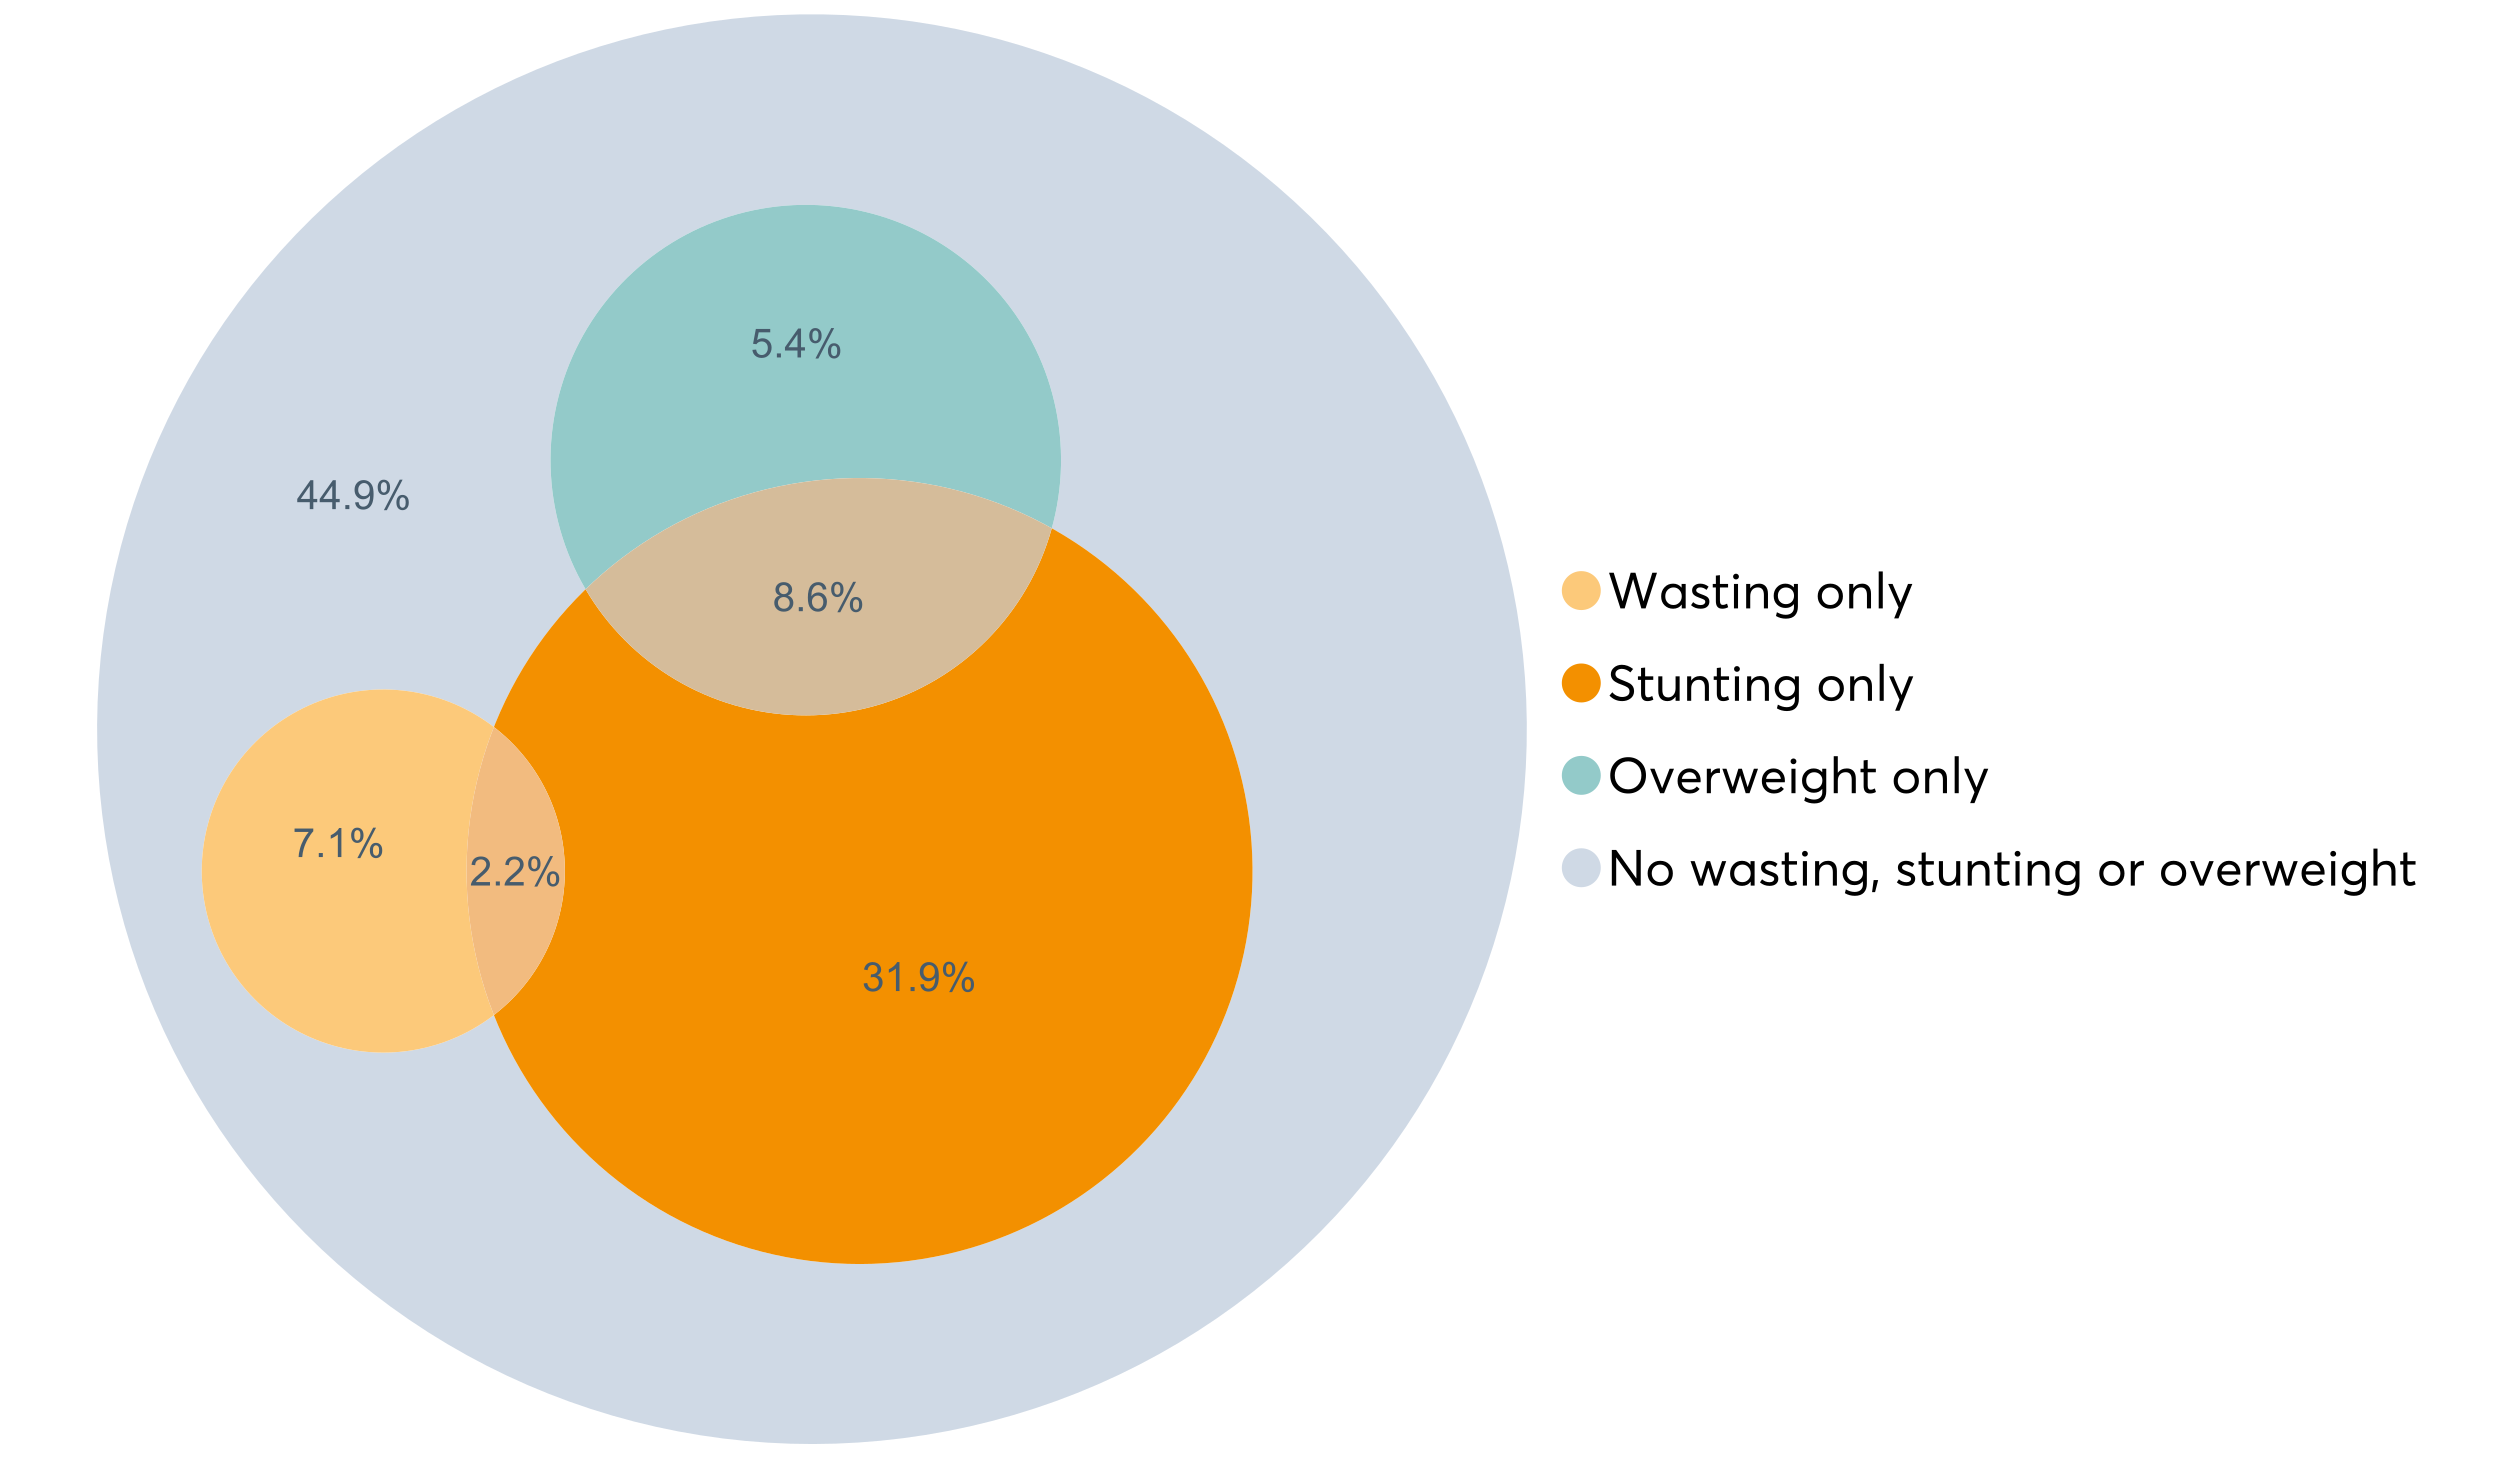 <?xml version="1.0" encoding="UTF-8"?>
<svg xmlns="http://www.w3.org/2000/svg" xmlns:xlink="http://www.w3.org/1999/xlink" width="1234.286pt" height="720pt" viewBox="0 0 1234.286 720" version="1.1">
<defs>
<g>
<symbol overflow="visible" id="glyph0-0">
<path style="stroke:none;" d="M 22.227 -17.613 L 24.531 -17.613 L 18.902 0 L 16.816 0 L 12.75 -14.438 L 12.727 -14.438 L 8.582 0 L 6.5 0 L 0.867 -17.613 L 3.176 -17.613 L 7.516 -3.547 L 7.566 -3.547 L 11.535 -17.613 L 13.891 -17.613 L 17.859 -3.496 L 17.887 -3.496 Z M 22.227 -17.613 "/>
</symbol>
<symbol overflow="visible" id="glyph0-1">
<path style="stroke:none;" d="M 11.285 -12.082 L 13.297 -12.082 L 13.297 0 L 11.359 0 L 11.359 -1.91 L 11.336 -1.91 C 10.309 -0.539 8.902 0.145 7.121 0.148 C 5.41 0.145 3.996 -0.414 2.875 -1.539 C 1.75 -2.66 1.188 -4.133 1.191 -5.953 C 1.188 -7.738 1.746 -9.23 2.863 -10.43 C 3.977 -11.629 5.387 -12.227 7.094 -12.23 C 8.812 -12.227 10.203 -11.574 11.262 -10.27 L 11.285 -10.27 Z M 7.293 -1.688 C 8.414 -1.688 9.371 -2.086 10.168 -2.891 C 10.957 -3.688 11.355 -4.711 11.359 -5.953 C 11.355 -7.191 10.973 -8.234 10.207 -9.09 C 9.438 -9.938 8.473 -10.363 7.316 -10.367 C 6.156 -10.363 5.184 -9.957 4.402 -9.141 C 3.613 -8.32 3.223 -7.258 3.227 -5.953 C 3.223 -4.711 3.598 -3.688 4.352 -2.891 C 5.102 -2.086 6.082 -1.688 7.293 -1.688 Z M 7.293 -1.688 "/>
</symbol>
<symbol overflow="visible" id="glyph0-2">
<path style="stroke:none;" d="M 5.605 0.148 C 3.734 0.145 2.156 -0.43 0.867 -1.586 L 1.91 -3.102 C 2.949 -2.137 4.18 -1.656 5.605 -1.66 C 6.297 -1.656 6.852 -1.816 7.266 -2.133 C 7.68 -2.445 7.887 -2.824 7.887 -3.273 C 7.887 -3.734 7.684 -4.086 7.277 -4.328 C 6.871 -4.566 6.164 -4.859 5.16 -5.211 C 5.09 -5.223 5.039 -5.238 5.012 -5.258 C 3.832 -5.668 2.938 -6.141 2.32 -6.672 C 1.699 -7.199 1.387 -7.969 1.391 -8.98 C 1.387 -9.902 1.762 -10.676 2.516 -11.297 C 3.266 -11.918 4.223 -12.227 5.383 -12.23 C 6.918 -12.227 8.297 -11.73 9.523 -10.742 L 8.484 -9.152 C 7.523 -9.98 6.457 -10.395 5.285 -10.395 C 4.801 -10.395 4.367 -10.262 3.992 -9.996 C 3.609 -9.73 3.422 -9.391 3.422 -8.98 C 3.422 -8.547 3.605 -8.199 3.98 -7.938 C 4.348 -7.668 4.926 -7.387 5.707 -7.094 C 5.836 -7.043 6.078 -6.953 6.434 -6.82 C 6.789 -6.688 7.023 -6.594 7.141 -6.547 C 7.254 -6.492 7.453 -6.406 7.738 -6.285 C 8.016 -6.16 8.207 -6.07 8.309 -6.016 C 8.406 -5.957 8.559 -5.863 8.766 -5.73 C 8.973 -5.598 9.113 -5.48 9.188 -5.383 C 9.262 -5.281 9.359 -5.148 9.488 -4.984 C 9.609 -4.816 9.699 -4.656 9.75 -4.5 C 9.797 -4.344 9.836 -4.16 9.871 -3.953 C 9.902 -3.746 9.918 -3.527 9.922 -3.301 C 9.918 -2.305 9.547 -1.484 8.805 -0.832 C 8.059 -0.18 6.992 0.145 5.605 0.148 Z M 5.605 0.148 "/>
</symbol>
<symbol overflow="visible" id="glyph0-3">
<path style="stroke:none;" d="M 5.332 0.148 C 3.23 0.145 2.18 -1.102 2.184 -3.598 L 2.184 -10.344 L 0.645 -10.344 L 0.645 -12.082 L 2.184 -12.082 L 2.184 -16.199 L 4.191 -16.422 L 4.191 -12.082 L 8.211 -12.082 L 8.211 -10.344 L 4.191 -10.344 L 4.191 -3.895 C 4.188 -3.148 4.301 -2.602 4.527 -2.258 C 4.75 -1.906 5.133 -1.734 5.68 -1.738 C 6.305 -1.734 6.984 -1.941 7.715 -2.355 L 8.262 -0.594 C 7.367 -0.098 6.391 0.145 5.332 0.148 Z M 5.332 0.148 "/>
</symbol>
<symbol overflow="visible" id="glyph0-4">
<path style="stroke:none;" d="M 3.102 -14.312 C 2.684 -14.309 2.34 -14.445 2.07 -14.723 C 1.793 -14.992 1.656 -15.328 1.66 -15.727 C 1.656 -16.121 1.793 -16.453 2.07 -16.73 C 2.34 -17 2.684 -17.137 3.102 -17.141 C 3.492 -17.137 3.832 -16.996 4.117 -16.719 C 4.395 -16.434 4.535 -16.105 4.539 -15.727 C 4.535 -15.328 4.395 -14.992 4.117 -14.723 C 3.832 -14.445 3.492 -14.309 3.102 -14.312 Z M 2.082 0 L 2.082 -12.082 L 4.094 -12.082 L 4.094 0 Z M 2.082 0 "/>
</symbol>
<symbol overflow="visible" id="glyph0-5">
<path style="stroke:none;" d="M 8.336 -12.23 C 9.672 -12.227 10.73 -11.801 11.508 -10.953 C 12.285 -10.098 12.672 -8.836 12.676 -7.168 L 12.676 0 L 10.668 0 L 10.668 -6.598 C 10.664 -9.109 9.68 -10.363 7.715 -10.367 C 6.555 -10.363 5.633 -9.98 4.945 -9.215 C 4.258 -8.445 3.914 -7.383 3.918 -6.027 L 3.918 0 L 1.91 0 L 1.91 -12.082 L 3.918 -12.082 L 3.918 -9.973 L 3.945 -9.973 C 5 -11.477 6.465 -12.227 8.336 -12.23 Z M 8.336 -12.23 "/>
</symbol>
<symbol overflow="visible" id="glyph0-6">
<path style="stroke:none;" d="M 11.09 -12.082 L 13.074 -12.082 L 13.074 -0.918 C 13.07 0.934 12.586 2.391 11.621 3.457 C 10.652 4.523 9.16 5.055 7.145 5.059 C 5.32 5.055 3.684 4.617 2.234 3.746 L 2.703 1.887 C 4.203 2.727 5.652 3.145 7.043 3.148 C 8.348 3.145 9.352 2.812 10.059 2.145 C 10.758 1.473 11.109 0.625 11.113 -0.398 L 11.113 -2.082 L 11.062 -2.082 C 10.055 -0.84 8.688 -0.223 6.969 -0.223 C 5.312 -0.223 3.926 -0.773 2.801 -1.883 C 1.676 -2.988 1.113 -4.43 1.117 -6.203 C 1.113 -7.918 1.664 -9.352 2.766 -10.504 C 3.863 -11.652 5.23 -12.227 6.871 -12.23 C 8.57 -12.227 9.961 -11.617 11.039 -10.395 L 11.09 -10.395 Z M 7.121 -2.109 C 8.324 -2.109 9.301 -2.5 10.047 -3.285 C 10.789 -4.07 11.16 -5.074 11.164 -6.301 C 11.16 -7.488 10.777 -8.461 10.008 -9.215 C 9.238 -9.965 8.273 -10.34 7.121 -10.344 C 5.973 -10.34 5.031 -9.957 4.289 -9.188 C 3.547 -8.418 3.176 -7.445 3.176 -6.277 C 3.176 -5.016 3.555 -4.008 4.316 -3.25 C 5.074 -2.488 6.008 -2.109 7.121 -2.109 Z M 7.121 -2.109 "/>
</symbol>
<symbol overflow="visible" id="glyph0-7">
<path style="stroke:none;" d=""/>
</symbol>
<symbol overflow="visible" id="glyph0-8">
<path style="stroke:none;" d="M 7.418 0.148 C 5.562 0.145 4.055 -0.438 2.898 -1.613 C 1.738 -2.785 1.16 -4.258 1.164 -6.027 C 1.16 -7.797 1.738 -9.273 2.898 -10.457 C 4.055 -11.637 5.562 -12.227 7.418 -12.23 C 9.203 -12.227 10.68 -11.648 11.855 -10.492 C 13.027 -9.332 13.617 -7.844 13.617 -6.027 C 13.617 -4.207 13.027 -2.723 11.855 -1.574 C 10.68 -0.426 9.203 0.145 7.418 0.148 Z M 7.418 -1.688 C 8.59 -1.688 9.578 -2.094 10.383 -2.914 C 11.184 -3.727 11.582 -4.766 11.586 -6.027 C 11.582 -7.297 11.188 -8.34 10.395 -9.152 C 9.598 -9.961 8.605 -10.363 7.418 -10.367 C 6.176 -10.363 5.16 -9.945 4.375 -9.113 C 3.59 -8.277 3.199 -7.25 3.199 -6.027 C 3.199 -4.801 3.59 -3.77 4.375 -2.938 C 5.16 -2.102 6.176 -1.688 7.418 -1.688 Z M 7.418 -1.688 "/>
</symbol>
<symbol overflow="visible" id="glyph0-9">
<path style="stroke:none;" d="M 2.082 0 L 2.082 -18.258 L 4.094 -18.258 L 4.094 0 Z M 2.082 0 "/>
</symbol>
<symbol overflow="visible" id="glyph0-10">
<path style="stroke:none;" d="M 10.344 -12.082 L 12.477 -12.082 L 5.656 4.91 L 3.523 4.91 L 5.68 -0.496 L 0.57 -12.082 L 2.73 -12.082 L 6.648 -2.879 L 6.699 -2.879 Z M 10.344 -12.082 "/>
</symbol>
<symbol overflow="visible" id="glyph0-11">
<path style="stroke:none;" d="M 7.344 0.148 C 4.875 0.145 2.793 -0.762 1.09 -2.578 L 2.48 -4.219 C 3.09 -3.453 3.836 -2.871 4.711 -2.48 C 5.586 -2.082 6.469 -1.887 7.367 -1.887 C 8.453 -1.887 9.328 -2.125 9.984 -2.605 C 10.637 -3.082 10.961 -3.742 10.965 -4.59 C 10.961 -5.051 10.883 -5.449 10.727 -5.781 C 10.566 -6.109 10.297 -6.402 9.922 -6.66 C 9.539 -6.914 9.172 -7.121 8.816 -7.277 C 8.461 -7.434 7.953 -7.637 7.293 -7.887 C 7.176 -7.934 7.086 -7.965 7.02 -7.988 C 6.371 -8.215 5.844 -8.418 5.441 -8.594 C 5.035 -8.766 4.574 -9.008 4.055 -9.324 C 3.531 -9.637 3.125 -9.957 2.84 -10.281 C 2.547 -10.602 2.293 -11.008 2.082 -11.496 C 1.863 -11.984 1.758 -12.523 1.762 -13.121 C 1.758 -14.426 2.277 -15.527 3.324 -16.422 C 4.363 -17.312 5.637 -17.766 7.145 -17.785 C 9.125 -17.781 10.988 -17.098 12.727 -15.727 L 11.41 -14.039 C 10.035 -15.195 8.613 -15.773 7.145 -15.777 C 6.281 -15.773 5.547 -15.547 4.938 -15.094 C 4.324 -14.637 4.02 -14.012 4.02 -13.223 C 4.02 -12.891 4.082 -12.59 4.215 -12.316 C 4.344 -12.043 4.492 -11.816 4.66 -11.645 C 4.824 -11.469 5.117 -11.277 5.531 -11.062 C 5.945 -10.848 6.27 -10.684 6.512 -10.578 C 6.746 -10.469 7.164 -10.301 7.766 -10.07 C 9.578 -9.371 10.777 -8.824 11.359 -8.434 C 12.598 -7.586 13.219 -6.379 13.223 -4.812 C 13.219 -3.254 12.645 -2.039 11.496 -1.164 C 10.348 -0.289 8.961 0.145 7.344 0.148 Z M 7.344 0.148 "/>
</symbol>
<symbol overflow="visible" id="glyph0-12">
<path style="stroke:none;" d="M 10.195 -12.082 L 12.203 -12.082 L 12.203 0 L 10.195 0 L 10.195 -2.008 L 10.172 -2.008 C 9.16 -0.57 7.836 0.145 6.203 0.148 C 4.762 0.145 3.645 -0.27 2.852 -1.102 C 2.055 -1.938 1.656 -3.199 1.66 -4.887 L 1.66 -12.082 L 3.672 -12.082 L 3.672 -5.457 C 3.668 -4.113 3.91 -3.152 4.402 -2.566 C 4.887 -1.98 5.629 -1.688 6.621 -1.688 C 7.613 -1.688 8.457 -2.094 9.152 -2.914 C 9.848 -3.727 10.195 -4.832 10.195 -6.227 Z M 10.195 -12.082 "/>
</symbol>
<symbol overflow="visible" id="glyph0-13">
<path style="stroke:none;" d="M 10.32 0.148 C 7.703 0.145 5.574 -0.699 3.93 -2.395 C 2.285 -4.086 1.465 -6.223 1.465 -8.805 C 1.465 -11.383 2.285 -13.523 3.93 -15.23 C 5.574 -16.93 7.703 -17.781 10.32 -17.785 C 12.828 -17.781 14.922 -16.953 16.594 -15.293 C 18.266 -13.629 19.102 -11.465 19.102 -8.805 C 19.102 -6.156 18.266 -4.004 16.594 -2.344 C 14.922 -0.684 12.828 0.145 10.32 0.148 Z M 10.32 -1.91 C 12.168 -1.91 13.719 -2.559 14.969 -3.855 C 16.215 -5.152 16.84 -6.801 16.844 -8.805 C 16.84 -10.82 16.215 -12.477 14.969 -13.777 C 13.719 -15.074 12.168 -15.727 10.32 -15.727 C 8.383 -15.727 6.797 -15.059 5.555 -13.73 C 4.312 -12.395 3.691 -10.754 3.695 -8.805 C 3.691 -6.852 4.312 -5.215 5.555 -3.895 C 6.797 -2.57 8.383 -1.91 10.32 -1.91 Z M 10.32 -1.91 "/>
</symbol>
<symbol overflow="visible" id="glyph0-14">
<path style="stroke:none;" d="M 10.195 -12.082 L 12.379 -12.082 L 7.465 0 L 5.531 0 L 0.594 -12.082 L 2.754 -12.082 L 6.473 -2.555 L 6.547 -2.555 Z M 10.195 -12.082 "/>
</symbol>
<symbol overflow="visible" id="glyph0-15">
<path style="stroke:none;" d="M 12.551 -6.227 C 12.551 -6.09 12.543 -5.918 12.527 -5.707 L 12.504 -5.406 L 3.199 -5.406 C 3.332 -4.281 3.766 -3.379 4.5 -2.703 C 5.234 -2.023 6.148 -1.688 7.242 -1.688 C 8.648 -1.688 9.781 -2.23 10.641 -3.324 L 12.055 -2.109 C 10.875 -0.605 9.246 0.145 7.168 0.148 C 5.426 0.145 3.992 -0.426 2.863 -1.574 C 1.727 -2.723 1.16 -4.207 1.164 -6.027 C 1.16 -7.828 1.711 -9.312 2.812 -10.48 C 3.914 -11.645 5.289 -12.227 6.945 -12.23 C 8.609 -12.227 9.961 -11.664 11 -10.543 C 12.031 -9.414 12.551 -7.977 12.551 -6.227 Z M 9.402 -9.477 C 8.789 -10.066 8.004 -10.363 7.043 -10.367 C 6.082 -10.363 5.258 -10.07 4.574 -9.488 C 3.887 -8.898 3.453 -8.094 3.273 -7.07 L 10.566 -7.07 C 10.398 -8.074 10.012 -8.875 9.402 -9.477 Z M 9.402 -9.477 "/>
</symbol>
<symbol overflow="visible" id="glyph0-16">
<path style="stroke:none;" d="M 7.887 -12.23 C 8.137 -12.227 8.301 -12.219 8.383 -12.203 L 8.383 -9.973 C 8.02 -10.004 7.754 -10.02 7.59 -10.02 C 6.461 -10.02 5.57 -9.629 4.91 -8.855 C 4.246 -8.074 3.914 -7.066 3.918 -5.828 L 3.918 0 L 1.91 0 L 1.91 -12.082 L 3.918 -12.082 L 3.918 -9.945 L 3.945 -9.945 C 4.883 -11.465 6.199 -12.227 7.887 -12.23 Z M 7.887 -12.23 "/>
</symbol>
<symbol overflow="visible" id="glyph0-17">
<path style="stroke:none;" d="M 16.297 -12.082 L 18.332 -12.082 L 14.141 0 L 12.254 0 L 9.523 -8.805 L 9.5 -8.805 L 6.746 0 L 4.91 0 L 0.719 -12.082 L 2.754 -12.082 L 5.828 -3.051 L 5.879 -3.051 L 8.633 -12.082 L 10.367 -12.082 L 13.172 -3.051 L 13.223 -3.051 Z M 16.297 -12.082 "/>
</symbol>
<symbol overflow="visible" id="glyph0-18">
<path style="stroke:none;" d="M 8.41 -12.23 C 9.777 -12.227 10.852 -11.812 11.633 -10.988 C 12.406 -10.16 12.797 -8.914 12.801 -7.242 L 12.801 0 L 10.789 0 L 10.789 -6.672 C 10.785 -9.133 9.805 -10.363 7.84 -10.367 C 6.629 -10.363 5.672 -9.984 4.973 -9.227 C 4.266 -8.465 3.914 -7.414 3.918 -6.078 L 3.918 0 L 1.91 0 L 1.91 -18.258 L 3.918 -18.258 L 3.918 -10.098 L 3.969 -10.098 C 4.973 -11.516 6.453 -12.227 8.41 -12.23 Z M 8.41 -12.23 "/>
</symbol>
<symbol overflow="visible" id="glyph0-19">
<path style="stroke:none;" d="M 14.363 -17.613 L 16.52 -17.613 L 16.52 0 L 14.312 0 L 4.441 -13.891 L 4.391 -13.891 L 4.391 0 L 2.234 0 L 2.234 -17.613 L 4.367 -17.613 L 14.312 -3.57 L 14.363 -3.57 Z M 14.363 -17.613 "/>
</symbol>
<symbol overflow="visible" id="glyph0-20">
<path style="stroke:none;" d="M 0.793 3.227 L 1.586 -2.73 L 3.797 -2.73 L 2.281 3.227 Z M 0.793 3.227 "/>
</symbol>
<symbol overflow="visible" id="glyph1-0">
<path style="stroke:none;" d="M 10.039 -1.684 L 10.039 0 L 0.605 0 C 0.59 -0.422 0.66 -0.828 0.809 -1.219 C 1.047 -1.859 1.43 -2.488 1.961 -3.113 C 2.488 -3.734 3.254 -4.457 4.254 -5.277 C 5.805 -6.547 6.852 -7.555 7.398 -8.301 C 7.941 -9.043 8.215 -9.746 8.219 -10.41 C 8.215 -11.102 7.965 -11.688 7.473 -12.168 C 6.973 -12.641 6.328 -12.879 5.531 -12.883 C 4.688 -12.879 4.012 -12.625 3.504 -12.121 C 2.996 -11.613 2.738 -10.914 2.738 -10.02 L 0.934 -10.207 C 1.055 -11.551 1.52 -12.574 2.328 -13.277 C 3.129 -13.98 4.211 -14.332 5.57 -14.336 C 6.938 -14.332 8.02 -13.953 8.82 -13.195 C 9.617 -12.434 10.02 -11.492 10.02 -10.371 C 10.02 -9.801 9.902 -9.238 9.668 -8.688 C 9.434 -8.133 9.047 -7.551 8.508 -6.941 C 7.965 -6.328 7.062 -5.492 5.805 -4.43 C 4.75 -3.547 4.074 -2.945 3.777 -2.633 C 3.477 -2.312 3.23 -1.996 3.039 -1.684 Z M 10.039 -1.684 "/>
</symbol>
<symbol overflow="visible" id="glyph1-1">
<path style="stroke:none;" d="M 1.812 0 L 1.812 -1.996 L 3.809 -1.996 L 3.809 0 Z M 1.812 0 "/>
</symbol>
<symbol overflow="visible" id="glyph1-2">
<path style="stroke:none;" d="M 1.16 -10.848 C 1.16 -11.863 1.414 -12.73 1.93 -13.449 C 2.438 -14.16 3.184 -14.52 4.16 -14.52 C 5.055 -14.52 5.793 -14.199 6.383 -13.559 C 6.969 -12.918 7.266 -11.977 7.266 -10.742 C 7.266 -9.531 6.969 -8.602 6.375 -7.949 C 5.781 -7.297 5.047 -6.973 4.18 -6.973 C 3.312 -6.973 2.594 -7.293 2.02 -7.938 C 1.445 -8.578 1.16 -9.547 1.16 -10.848 Z M 4.207 -13.312 C 3.77 -13.312 3.406 -13.121 3.121 -12.746 C 2.828 -12.367 2.684 -11.676 2.688 -10.672 C 2.684 -9.754 2.828 -9.109 3.125 -8.738 C 3.414 -8.363 3.777 -8.18 4.207 -8.18 C 4.648 -8.18 5.012 -8.367 5.301 -8.742 C 5.586 -9.117 5.73 -9.805 5.734 -10.809 C 5.73 -11.727 5.586 -12.375 5.297 -12.75 C 5.004 -13.125 4.641 -13.312 4.207 -13.312 Z M 4.215 0.527 L 12.027 -14.52 L 13.449 -14.52 L 5.668 0.527 Z M 10.391 -3.352 C 10.387 -4.375 10.645 -5.242 11.16 -5.953 C 11.672 -6.664 12.418 -7.02 13.398 -7.02 C 14.293 -7.02 15.035 -6.699 15.625 -6.059 C 16.211 -5.418 16.504 -4.477 16.508 -3.242 C 16.504 -2.031 16.207 -1.102 15.613 -0.449 C 15.016 0.203 14.281 0.527 13.41 0.527 C 12.543 0.527 11.824 0.207 11.25 -0.441 C 10.676 -1.082 10.387 -2.055 10.391 -3.352 Z M 13.449 -5.812 C 13.004 -5.812 12.641 -5.621 12.352 -5.246 C 12.062 -4.867 11.918 -4.18 11.918 -3.176 C 11.918 -2.266 12.062 -1.621 12.355 -1.246 C 12.648 -0.867 13.008 -0.68 13.438 -0.684 C 13.883 -0.68 14.254 -0.867 14.543 -1.246 C 14.832 -1.621 14.977 -2.309 14.977 -3.312 C 14.977 -4.23 14.828 -4.879 14.539 -5.254 C 14.242 -5.625 13.879 -5.812 13.449 -5.812 Z M 13.449 -5.812 "/>
</symbol>
<symbol overflow="visible" id="glyph1-3">
<path style="stroke:none;" d="M 3.523 -7.742 C 2.793 -8.004 2.254 -8.383 1.906 -8.879 C 1.555 -9.371 1.383 -9.965 1.383 -10.652 C 1.383 -11.691 1.754 -12.562 2.5 -13.273 C 3.246 -13.977 4.242 -14.332 5.484 -14.336 C 6.727 -14.332 7.727 -13.969 8.492 -13.25 C 9.25 -12.523 9.633 -11.645 9.633 -10.605 C 9.633 -9.941 9.457 -9.363 9.109 -8.875 C 8.762 -8.383 8.234 -8.004 7.527 -7.742 C 8.402 -7.453 9.07 -6.992 9.527 -6.359 C 9.984 -5.719 10.211 -4.961 10.215 -4.082 C 10.211 -2.859 9.781 -1.832 8.918 -1.004 C 8.055 -0.172 6.918 0.238 5.512 0.242 C 4.102 0.238 2.965 -0.176 2.102 -1.008 C 1.238 -1.84 0.809 -2.879 0.809 -4.129 C 0.809 -5.055 1.043 -5.832 1.512 -6.461 C 1.98 -7.086 2.648 -7.512 3.523 -7.742 Z M 3.176 -10.711 C 3.176 -10.035 3.391 -9.48 3.828 -9.055 C 4.258 -8.625 4.824 -8.414 5.523 -8.414 C 6.195 -8.414 6.746 -8.625 7.18 -9.051 C 7.609 -9.477 7.828 -9.996 7.828 -10.613 C 7.828 -11.254 7.605 -11.797 7.16 -12.234 C 6.715 -12.672 6.16 -12.891 5.504 -12.895 C 4.832 -12.891 4.277 -12.676 3.836 -12.25 C 3.395 -11.82 3.176 -11.309 3.176 -10.711 Z M 2.609 -4.121 C 2.605 -3.617 2.727 -3.133 2.965 -2.668 C 3.199 -2.199 3.551 -1.84 4.02 -1.582 C 4.488 -1.324 4.992 -1.195 5.531 -1.199 C 6.367 -1.195 7.059 -1.465 7.605 -2.004 C 8.148 -2.543 8.418 -3.227 8.422 -4.062 C 8.418 -4.902 8.137 -5.602 7.578 -6.156 C 7.016 -6.707 6.316 -6.984 5.473 -6.984 C 4.645 -6.984 3.961 -6.711 3.422 -6.164 C 2.879 -5.617 2.605 -4.934 2.609 -4.121 Z M 2.609 -4.121 "/>
</symbol>
<symbol overflow="visible" id="glyph1-4">
<path style="stroke:none;" d="M 9.922 -10.781 L 8.18 -10.645 C 8.023 -11.328 7.801 -11.828 7.52 -12.145 C 7.043 -12.641 6.461 -12.891 5.766 -12.895 C 5.203 -12.891 4.711 -12.734 4.293 -12.426 C 3.742 -12.023 3.309 -11.438 2.988 -10.664 C 2.668 -9.891 2.5 -8.789 2.492 -7.363 C 2.91 -8.004 3.426 -8.48 4.039 -8.793 C 4.648 -9.102 5.289 -9.258 5.961 -9.262 C 7.125 -9.258 8.121 -8.828 8.941 -7.969 C 9.762 -7.109 10.172 -5.996 10.176 -4.637 C 10.172 -3.738 9.98 -2.906 9.598 -2.137 C 9.211 -1.367 8.68 -0.777 8.004 -0.371 C 7.328 0.039 6.562 0.238 5.707 0.242 C 4.246 0.238 3.055 -0.293 2.133 -1.367 C 1.211 -2.438 0.75 -4.211 0.75 -6.68 C 0.75 -9.438 1.258 -11.441 2.277 -12.699 C 3.164 -13.785 4.363 -14.332 5.871 -14.336 C 6.996 -14.332 7.914 -14.016 8.633 -13.391 C 9.348 -12.758 9.777 -11.891 9.922 -10.781 Z M 2.766 -4.625 C 2.766 -4.016 2.891 -3.438 3.148 -2.891 C 3.402 -2.336 3.762 -1.918 4.227 -1.633 C 4.684 -1.34 5.168 -1.195 5.676 -1.199 C 6.414 -1.195 7.051 -1.492 7.586 -2.094 C 8.117 -2.688 8.383 -3.5 8.387 -4.527 C 8.383 -5.512 8.121 -6.289 7.598 -6.859 C 7.07 -7.426 6.406 -7.711 5.609 -7.711 C 4.812 -7.711 4.141 -7.426 3.594 -6.859 C 3.039 -6.289 2.766 -5.543 2.766 -4.625 Z M 2.766 -4.625 "/>
</symbol>
<symbol overflow="visible" id="glyph1-5">
<path style="stroke:none;" d="M 6.445 0 L 6.445 -3.418 L 0.254 -3.418 L 0.254 -5.023 L 6.77 -14.277 L 8.199 -14.277 L 8.199 -5.023 L 10.129 -5.023 L 10.129 -3.418 L 8.199 -3.418 L 8.199 0 Z M 6.445 -5.023 L 6.445 -11.461 L 1.977 -5.023 Z M 6.445 -5.023 "/>
</symbol>
<symbol overflow="visible" id="glyph1-6">
<path style="stroke:none;" d="M 1.09 -3.301 L 2.777 -3.457 C 2.918 -2.664 3.188 -2.09 3.594 -1.734 C 3.992 -1.375 4.508 -1.195 5.141 -1.199 C 5.676 -1.195 6.148 -1.316 6.559 -1.566 C 6.961 -1.809 7.293 -2.141 7.555 -2.555 C 7.812 -2.969 8.031 -3.523 8.207 -4.227 C 8.383 -4.922 8.473 -5.637 8.473 -6.367 C 8.473 -6.441 8.469 -6.559 8.461 -6.719 C 8.109 -6.16 7.629 -5.707 7.027 -5.359 C 6.418 -5.012 5.762 -4.84 5.055 -4.84 C 3.871 -4.84 2.871 -5.266 2.055 -6.125 C 1.234 -6.977 0.824 -8.109 0.828 -9.516 C 0.824 -10.961 1.254 -12.125 2.109 -13.012 C 2.961 -13.891 4.027 -14.332 5.316 -14.336 C 6.242 -14.332 7.094 -14.082 7.863 -13.586 C 8.633 -13.082 9.215 -12.367 9.617 -11.445 C 10.012 -10.516 10.211 -9.18 10.215 -7.43 C 10.211 -5.605 10.016 -4.152 9.621 -3.07 C 9.223 -1.988 8.633 -1.164 7.852 -0.602 C 7.07 -0.039 6.152 0.238 5.102 0.242 C 3.984 0.238 3.074 -0.066 2.367 -0.688 C 1.656 -1.305 1.23 -2.176 1.09 -3.301 Z M 8.27 -9.602 C 8.266 -10.605 8 -11.402 7.465 -11.996 C 6.926 -12.582 6.281 -12.879 5.531 -12.883 C 4.75 -12.879 4.07 -12.562 3.496 -11.93 C 2.914 -11.293 2.625 -10.469 2.629 -9.457 C 2.625 -8.547 2.898 -7.805 3.449 -7.238 C 3.996 -6.668 4.676 -6.387 5.484 -6.387 C 6.293 -6.387 6.957 -6.668 7.484 -7.238 C 8.004 -7.805 8.266 -8.594 8.27 -9.602 Z M 8.27 -9.602 "/>
</symbol>
<symbol overflow="visible" id="glyph1-7">
<path style="stroke:none;" d="M 0.945 -12.406 L 0.945 -14.09 L 10.188 -14.09 L 10.188 -12.727 C 9.277 -11.758 8.375 -10.473 7.484 -8.871 C 6.586 -7.266 5.898 -5.617 5.414 -3.926 C 5.062 -2.73 4.836 -1.422 4.742 0 L 2.941 0 C 2.957 -1.121 3.176 -2.477 3.602 -4.07 C 4.02 -5.66 4.625 -7.195 5.418 -8.672 C 6.203 -10.148 7.043 -11.391 7.938 -12.406 Z M 0.945 -12.406 "/>
</symbol>
<symbol overflow="visible" id="glyph1-8">
<path style="stroke:none;" d="M 7.43 0 L 5.676 0 L 5.676 -11.172 C 5.25 -10.766 4.695 -10.363 4.016 -9.961 C 3.328 -9.559 2.715 -9.258 2.172 -9.059 L 2.172 -10.75 C 3.148 -11.207 4.004 -11.766 4.742 -12.426 C 5.473 -13.078 5.992 -13.715 6.301 -14.336 L 7.43 -14.336 Z M 7.43 0 "/>
</symbol>
<symbol overflow="visible" id="glyph1-9">
<path style="stroke:none;" d="M 0.836 -3.77 L 2.59 -4.004 C 2.789 -3.004 3.129 -2.289 3.617 -1.855 C 4.098 -1.414 4.688 -1.195 5.387 -1.199 C 6.207 -1.195 6.902 -1.48 7.473 -2.055 C 8.039 -2.621 8.324 -3.328 8.328 -4.18 C 8.324 -4.98 8.062 -5.645 7.539 -6.168 C 7.012 -6.688 6.344 -6.949 5.531 -6.953 C 5.199 -6.949 4.785 -6.883 4.293 -6.758 L 4.488 -8.297 C 4.605 -8.281 4.699 -8.273 4.773 -8.277 C 5.516 -8.273 6.188 -8.469 6.785 -8.859 C 7.383 -9.25 7.68 -9.852 7.684 -10.664 C 7.68 -11.305 7.465 -11.836 7.031 -12.262 C 6.594 -12.68 6.031 -12.891 5.348 -12.895 C 4.664 -12.891 4.094 -12.676 3.641 -12.25 C 3.184 -11.82 2.895 -11.18 2.766 -10.324 L 1.012 -10.633 C 1.227 -11.809 1.715 -12.719 2.473 -13.367 C 3.23 -14.008 4.176 -14.332 5.309 -14.336 C 6.086 -14.332 6.801 -14.164 7.457 -13.832 C 8.109 -13.496 8.609 -13.039 8.961 -12.465 C 9.305 -11.883 9.48 -11.27 9.484 -10.625 C 9.48 -10.004 9.316 -9.441 8.988 -8.938 C 8.656 -8.43 8.164 -8.027 7.52 -7.73 C 8.359 -7.535 9.016 -7.133 9.484 -6.52 C 9.949 -5.906 10.184 -5.137 10.188 -4.215 C 10.184 -2.965 9.73 -1.91 8.824 -1.047 C 7.914 -0.18 6.762 0.25 5.375 0.254 C 4.117 0.25 3.078 -0.121 2.254 -0.867 C 1.422 -1.613 0.949 -2.578 0.836 -3.77 Z M 0.836 -3.77 "/>
</symbol>
<symbol overflow="visible" id="glyph1-10">
<path style="stroke:none;" d="M 0.828 -3.738 L 2.668 -3.895 C 2.801 -2.996 3.117 -2.324 3.617 -1.875 C 4.109 -1.422 4.711 -1.195 5.414 -1.199 C 6.258 -1.195 6.969 -1.512 7.555 -2.152 C 8.137 -2.785 8.43 -3.629 8.434 -4.684 C 8.43 -5.68 8.148 -6.469 7.59 -7.051 C 7.027 -7.625 6.293 -7.914 5.387 -7.918 C 4.816 -7.914 4.309 -7.785 3.855 -7.531 C 3.402 -7.273 3.043 -6.941 2.785 -6.535 L 1.141 -6.75 L 2.523 -14.082 L 9.621 -14.082 L 9.621 -12.406 L 3.926 -12.406 L 3.156 -8.57 C 4.012 -9.164 4.91 -9.461 5.852 -9.465 C 7.098 -9.461 8.148 -9.031 9.008 -8.168 C 9.859 -7.305 10.289 -6.195 10.293 -4.84 C 10.289 -3.547 9.914 -2.43 9.164 -1.488 C 8.246 -0.336 6.996 0.238 5.414 0.242 C 4.117 0.238 3.055 -0.121 2.234 -0.848 C 1.41 -1.57 0.941 -2.535 0.828 -3.738 Z M 0.828 -3.738 "/>
</symbol>
</g>
</defs>
<g id="surface19967">
<path style=" stroke:none;fill-rule:nonzero;fill:rgb(98.824%,78.824%,47.843%);fill-opacity:1;" d="M 790.324 291.582 C 790.324 296.891 786.02 301.195 780.711 301.195 C 775.398 301.195 771.094 296.891 771.094 291.582 C 771.094 286.273 775.398 281.969 780.711 281.969 C 786.02 281.969 790.324 286.273 790.324 291.582 "/>
<g style="fill:rgb(0%,0%,0%);fill-opacity:1;">
  <use xlink:href="#glyph0-0" x="793.543" y="300.387"/>
  <use xlink:href="#glyph0-1" x="818.944" y="300.387"/>
  <use xlink:href="#glyph0-2" x="834.026" y="300.387"/>
  <use xlink:href="#glyph0-3" x="844.965" y="300.387"/>
  <use xlink:href="#glyph0-4" x="853.994" y="300.387"/>
  <use xlink:href="#glyph0-5" x="860.195" y="300.387"/>
  <use xlink:href="#glyph0-6" x="874.583" y="300.387"/>
  <use xlink:href="#glyph0-7" x="889.441" y="300.387"/>
  <use xlink:href="#glyph0-8" x="896.263" y="300.387"/>
  <use xlink:href="#glyph0-5" x="911.072" y="300.387"/>
  <use xlink:href="#glyph0-9" x="925.459" y="300.387"/>
  <use xlink:href="#glyph0-10" x="931.66" y="300.387"/>
</g>
<path style=" stroke:none;fill-rule:nonzero;fill:rgb(95.294%,56.471%,0%);fill-opacity:1;" d="M 790.324 337.195 C 790.324 342.504 786.02 346.809 780.711 346.809 C 775.398 346.809 771.094 342.504 771.094 337.195 C 771.094 331.883 775.398 327.578 780.711 327.578 C 786.02 327.578 790.324 331.883 790.324 337.195 "/>
<g style="fill:rgb(0%,0%,0%);fill-opacity:1;">
  <use xlink:href="#glyph0-11" x="793.543" y="346"/>
  <use xlink:href="#glyph0-3" x="808.029" y="346"/>
  <use xlink:href="#glyph0-12" x="817.059" y="346"/>
  <use xlink:href="#glyph0-5" x="831.049" y="346"/>
  <use xlink:href="#glyph0-3" x="845.436" y="346"/>
  <use xlink:href="#glyph0-4" x="854.465" y="346"/>
  <use xlink:href="#glyph0-5" x="860.667" y="346"/>
  <use xlink:href="#glyph0-6" x="875.054" y="346"/>
  <use xlink:href="#glyph0-7" x="889.913" y="346"/>
  <use xlink:href="#glyph0-8" x="896.734" y="346"/>
  <use xlink:href="#glyph0-5" x="911.543" y="346"/>
  <use xlink:href="#glyph0-9" x="925.93" y="346"/>
  <use xlink:href="#glyph0-10" x="932.132" y="346"/>
</g>
<path style=" stroke:none;fill-rule:nonzero;fill:rgb(57.647%,79.216%,78.824%);fill-opacity:1;" d="M 790.324 382.805 C 790.324 388.117 786.02 392.422 780.711 392.422 C 775.398 392.422 771.094 388.117 771.094 382.805 C 771.094 377.496 775.398 373.191 780.711 373.191 C 786.02 373.191 790.324 377.496 790.324 382.805 "/>
<g style="fill:rgb(0%,0%,0%);fill-opacity:1;">
  <use xlink:href="#glyph0-13" x="793.543" y="391.613"/>
  <use xlink:href="#glyph0-14" x="814.107" y="391.613"/>
  <use xlink:href="#glyph0-15" x="827.08" y="391.613"/>
  <use xlink:href="#glyph0-16" x="840.773" y="391.613"/>
  <use xlink:href="#glyph0-17" x="849.628" y="391.613"/>
  <use xlink:href="#glyph0-15" x="868.679" y="391.613"/>
  <use xlink:href="#glyph0-4" x="882.372" y="391.613"/>
  <use xlink:href="#glyph0-6" x="888.573" y="391.613"/>
  <use xlink:href="#glyph0-18" x="903.432" y="391.613"/>
  <use xlink:href="#glyph0-3" x="917.918" y="391.613"/>
  <use xlink:href="#glyph0-7" x="926.947" y="391.613"/>
  <use xlink:href="#glyph0-8" x="933.769" y="391.613"/>
  <use xlink:href="#glyph0-5" x="948.578" y="391.613"/>
  <use xlink:href="#glyph0-9" x="962.965" y="391.613"/>
  <use xlink:href="#glyph0-10" x="969.166" y="391.613"/>
</g>
<path style=" stroke:none;fill-rule:nonzero;fill:rgb(81.176%,85.098%,89.804%);fill-opacity:1;" d="M 790.324 428.418 C 790.324 433.727 786.02 438.031 780.711 438.031 C 775.398 438.031 771.094 433.727 771.094 428.418 C 771.094 423.109 775.398 418.805 780.711 418.805 C 786.02 418.805 790.324 423.109 790.324 428.418 "/>
<g style="fill:rgb(0%,0%,0%);fill-opacity:1;">
  <use xlink:href="#glyph0-19" x="793.543" y="437.223"/>
  <use xlink:href="#glyph0-8" x="812.296" y="437.223"/>
  <use xlink:href="#glyph0-7" x="827.105" y="437.223"/>
  <use xlink:href="#glyph0-17" x="833.926" y="437.223"/>
  <use xlink:href="#glyph0-1" x="852.977" y="437.223"/>
  <use xlink:href="#glyph0-2" x="868.059" y="437.223"/>
  <use xlink:href="#glyph0-3" x="878.998" y="437.223"/>
  <use xlink:href="#glyph0-4" x="888.027" y="437.223"/>
  <use xlink:href="#glyph0-5" x="894.229" y="437.223"/>
  <use xlink:href="#glyph0-6" x="908.616" y="437.223"/>
  <use xlink:href="#glyph0-20" x="923.474" y="437.223"/>
  <use xlink:href="#glyph0-7" x="928.808" y="437.223"/>
  <use xlink:href="#glyph0-2" x="935.629" y="437.223"/>
  <use xlink:href="#glyph0-3" x="946.568" y="437.223"/>
  <use xlink:href="#glyph0-12" x="955.598" y="437.223"/>
  <use xlink:href="#glyph0-5" x="969.588" y="437.223"/>
  <use xlink:href="#glyph0-3" x="983.975" y="437.223"/>
  <use xlink:href="#glyph0-4" x="993.004" y="437.223"/>
  <use xlink:href="#glyph0-5" x="999.206" y="437.223"/>
  <use xlink:href="#glyph0-6" x="1013.593" y="437.223"/>
  <use xlink:href="#glyph0-7" x="1028.452" y="437.223"/>
  <use xlink:href="#glyph0-8" x="1035.273" y="437.223"/>
  <use xlink:href="#glyph0-16" x="1050.082" y="437.223"/>
  <use xlink:href="#glyph0-7" x="1058.938" y="437.223"/>
  <use xlink:href="#glyph0-8" x="1065.759" y="437.223"/>
  <use xlink:href="#glyph0-14" x="1080.568" y="437.223"/>
  <use xlink:href="#glyph0-15" x="1093.541" y="437.223"/>
  <use xlink:href="#glyph0-16" x="1107.234" y="437.223"/>
  <use xlink:href="#glyph0-17" x="1116.09" y="437.223"/>
  <use xlink:href="#glyph0-15" x="1135.14" y="437.223"/>
  <use xlink:href="#glyph0-4" x="1148.833" y="437.223"/>
  <use xlink:href="#glyph0-6" x="1155.034" y="437.223"/>
  <use xlink:href="#glyph0-18" x="1169.893" y="437.223"/>
  <use xlink:href="#glyph0-3" x="1184.379" y="437.223"/>
</g>
<path style=" stroke:none;fill-rule:nonzero;fill:rgb(81.176%,85.098%,89.804%);fill-opacity:1;" d="M 412.492 712.75 L 423.621 712.207 L 434.73 711.312 L 445.805 710.07 L 456.832 708.477 L 467.805 706.539 L 478.711 704.25 L 489.539 701.625 L 500.281 698.652 L 510.922 695.348 L 521.453 691.707 L 531.863 687.734 L 542.145 683.438 L 552.285 678.816 L 562.273 673.875 L 572.102 668.625 L 581.762 663.066 L 591.238 657.203 L 600.523 651.047 L 609.613 644.598 L 618.492 637.867 L 627.156 630.859 L 635.594 623.582 L 643.797 616.039 L 651.762 608.242 L 659.473 600.199 L 666.926 591.918 L 674.113 583.402 L 681.031 574.664 L 687.668 565.715 L 694.02 556.559 L 700.078 547.207 L 705.84 537.668 L 711.297 527.953 L 716.441 518.07 L 721.273 508.027 L 725.789 497.84 L 729.977 487.516 L 733.84 477.062 L 737.367 466.492 L 740.562 455.816 L 743.418 445.043 L 745.934 434.188 L 748.102 423.258 L 749.926 412.266 L 751.402 401.223 L 752.527 390.137 L 753.305 379.02 L 753.73 367.883 L 753.805 356.742 L 753.523 345.602 L 752.895 334.477 L 751.914 323.375 L 750.582 312.312 L 748.902 301.297 L 746.875 290.34 L 744.504 279.449 L 741.789 268.645 L 738.734 257.926 L 735.344 247.312 L 731.621 236.809 L 727.566 226.43 L 723.188 216.184 L 718.488 206.078 L 713.469 196.129 L 708.141 186.344 L 702.504 176.73 L 696.57 167.301 L 690.34 158.062 L 683.82 149.023 L 677.02 140.195 L 669.941 131.59 L 662.598 123.211 L 654.992 115.066 L 647.133 107.164 L 639.027 99.516 L 630.688 92.129 L 622.117 85.008 L 613.324 78.16 L 604.32 71.594 L 595.113 65.316 L 585.715 59.332 L 576.133 53.645 L 566.375 48.266 L 556.449 43.195 L 546.371 38.441 L 536.148 34.012 L 525.789 29.902 L 515.305 26.125 L 504.711 22.676 L 494.008 19.566 L 483.215 16.797 L 472.34 14.371 L 461.395 12.285 L 450.387 10.547 L 439.328 9.16 L 428.234 8.121 L 417.113 7.434 L 405.977 7.094 L 394.832 7.109 L 383.695 7.477 L 372.574 8.195 L 361.484 9.266 L 350.43 10.684 L 339.426 12.449 L 328.488 14.562 L 317.617 17.02 L 306.832 19.82 L 296.141 22.957 L 285.551 26.434 L 275.078 30.238 L 264.73 34.375 L 254.52 38.836 L 244.453 43.613 L 234.543 48.711 L 224.801 54.117 L 215.23 59.828 L 205.848 65.836 L 196.66 72.141 L 187.676 78.73 L 178.902 85.602 L 170.348 92.746 L 162.027 100.156 L 153.945 107.828 L 146.105 115.746 L 138.523 123.914 L 131.199 132.312 L 124.148 140.938 L 117.367 149.785 L 110.875 158.84 L 104.668 168.094 L 98.758 177.539 L 93.148 187.168 L 87.844 196.969 L 82.855 206.934 L 78.18 217.047 L 73.828 227.309 L 69.805 237.695 L 66.109 248.211 L 62.746 258.832 L 59.719 269.559 L 57.035 280.375 L 54.691 291.266 L 52.695 302.23 L 51.047 313.25 L 49.742 324.316 L 48.793 335.422 L 48.191 346.547 L 47.941 357.688 L 48.047 368.832 L 48.5 379.965 L 49.305 391.078 L 50.461 402.16 L 51.969 413.203 L 53.82 424.191 L 56.02 435.113 L 58.562 445.965 L 61.449 456.727 L 64.672 467.395 L 68.23 477.953 L 72.117 488.398 L 76.336 498.711 L 80.875 508.887 L 85.734 518.914 L 90.91 528.785 L 96.395 538.484 L 102.18 548.008 L 108.262 557.344 L 114.641 566.484 L 121.301 575.418 L 128.238 584.137 L 135.449 592.629 L 142.926 600.895 L 150.66 608.918 L 158.645 616.691 L 166.867 624.211 L 175.324 631.465 L 184.008 638.449 L 192.906 645.16 L 202.012 651.582 L 211.316 657.715 L 220.809 663.551 L 230.48 669.082 L 240.32 674.309 L 250.324 679.219 L 260.477 683.812 L 270.77 688.086 L 281.191 692.027 L 291.73 695.641 L 302.383 698.918 L 313.129 701.859 L 323.965 704.461 L 334.879 706.715 L 345.855 708.625 L 356.891 710.191 L 367.969 711.402 L 379.078 712.266 L 390.207 712.781 L 401.352 712.941 Z M 418.504 623.984 L 412.383 623.703 L 406.277 623.23 L 400.188 622.562 L 394.121 621.703 L 388.086 620.652 L 382.086 619.41 L 376.129 617.984 L 370.223 616.367 L 364.367 614.562 L 358.57 612.578 L 352.844 610.41 L 347.184 608.062 L 341.602 605.535 L 336.105 602.836 L 330.691 599.965 L 325.375 596.922 L 320.156 593.715 L 315.043 590.344 L 310.035 586.812 L 305.145 583.125 L 300.371 579.285 L 295.723 575.293 L 291.199 571.16 L 286.812 566.887 L 282.559 562.477 L 278.449 557.934 L 274.484 553.262 L 270.672 548.469 L 267.008 543.559 L 263.504 538.535 L 260.16 533.402 L 256.977 528.168 L 253.965 522.832 L 251.121 517.41 L 248.449 511.895 L 245.953 506.301 L 243.836 501.129 L 242.254 502.328 L 239.945 503.965 L 237.586 505.527 L 235.18 507.016 L 232.727 508.43 L 230.23 509.762 L 227.695 511.016 L 225.117 512.191 L 222.508 513.281 L 219.863 514.293 L 217.188 515.215 L 214.484 516.055 L 211.758 516.809 L 209.008 517.477 L 206.238 518.059 L 203.449 518.551 L 200.648 518.957 L 197.836 519.27 L 195.016 519.5 L 192.188 519.637 L 189.359 519.684 L 186.531 519.645 L 183.703 519.512 L 180.883 519.293 L 178.066 518.984 L 175.266 518.59 L 172.477 518.105 L 169.707 517.531 L 166.953 516.871 L 164.223 516.125 L 161.52 515.289 L 158.84 514.375 L 156.195 513.371 L 153.582 512.285 L 151 511.121 L 148.461 509.871 L 145.961 508.547 L 143.504 507.141 L 141.094 505.656 L 138.73 504.102 L 136.418 502.469 L 134.16 500.766 L 131.953 498.992 L 129.805 497.148 L 127.715 495.238 L 125.688 493.266 L 123.727 491.227 L 121.828 489.129 L 119.996 486.969 L 118.23 484.758 L 116.539 482.488 L 114.922 480.164 L 113.375 477.793 L 111.906 475.375 L 110.512 472.914 L 109.199 470.406 L 107.965 467.859 L 106.812 465.273 L 105.742 462.656 L 104.754 460.004 L 103.848 457.32 L 103.031 454.609 L 102.297 451.879 L 101.652 449.121 L 101.094 446.348 L 100.625 443.559 L 100.242 440.754 L 99.945 437.938 L 99.742 435.113 L 99.625 432.285 L 99.602 429.457 L 99.664 426.629 L 99.816 423.801 L 100.059 420.98 L 100.391 418.172 L 100.809 415.371 L 101.316 412.586 L 101.91 409.82 L 102.594 407.074 L 103.359 404.352 L 104.215 401.652 L 105.152 398.98 L 106.176 396.344 L 107.281 393.738 L 108.469 391.168 L 109.734 388.637 L 111.082 386.148 L 112.508 383.703 L 114.008 381.305 L 115.586 378.953 L 117.234 376.652 L 118.953 374.406 L 120.746 372.215 L 122.605 370.082 L 124.531 368.008 L 126.523 365.996 L 128.574 364.051 L 130.691 362.168 L 132.863 360.352 L 135.09 358.605 L 137.371 356.934 L 139.707 355.332 L 142.09 353.805 L 144.52 352.355 L 146.992 350.984 L 149.512 349.688 L 152.066 348.473 L 154.66 347.34 L 157.289 346.289 L 159.949 345.324 L 162.637 344.441 L 165.355 343.645 L 168.094 342.934 L 170.855 342.309 L 173.633 341.773 L 176.426 341.324 L 179.234 340.965 L 182.051 340.691 L 184.875 340.512 L 187.703 340.418 L 190.535 340.414 L 193.363 340.5 L 196.188 340.672 L 199.004 340.938 L 201.812 341.289 L 204.609 341.73 L 207.391 342.262 L 210.152 342.879 L 212.895 343.582 L 215.609 344.371 L 218.301 345.246 L 220.965 346.207 L 223.594 347.25 L 226.191 348.375 L 228.754 349.582 L 231.273 350.871 L 233.75 352.234 L 236.184 353.68 L 238.574 355.199 L 240.91 356.793 L 243.195 358.461 L 243.848 358.969 L 244.574 357.094 L 246.965 351.457 L 249.535 345.895 L 252.277 340.418 L 255.195 335.031 L 258.277 329.734 L 261.527 324.543 L 264.938 319.453 L 268.508 314.477 L 272.234 309.613 L 276.113 304.871 L 280.141 300.254 L 284.309 295.766 L 288.617 291.41 L 289.121 290.934 L 289.098 290.895 L 287.141 287.434 L 285.293 283.906 L 283.555 280.328 L 281.934 276.691 L 280.43 273.008 L 279.039 269.281 L 277.77 265.512 L 276.617 261.699 L 275.59 257.855 L 274.68 253.984 L 273.895 250.082 L 273.234 246.16 L 272.695 242.215 L 272.281 238.258 L 271.996 234.289 L 271.832 230.312 L 271.797 226.336 L 271.883 222.355 L 272.098 218.383 L 272.438 214.418 L 272.902 210.465 L 273.492 206.531 L 274.207 202.617 L 275.043 198.727 L 276 194.863 L 277.082 191.035 L 278.281 187.242 L 279.602 183.488 L 281.039 179.777 L 282.594 176.113 L 284.262 172.5 L 286.043 168.941 L 287.938 165.445 L 289.941 162.004 L 292.051 158.633 L 294.27 155.328 L 296.586 152.094 L 299.008 148.934 L 301.527 145.855 L 304.141 142.855 L 306.848 139.941 L 309.648 137.109 L 312.535 134.371 L 315.508 131.727 L 318.559 129.176 L 321.691 126.723 L 324.902 124.367 L 328.184 122.117 L 331.535 119.973 L 334.949 117.93 L 338.43 116 L 341.969 114.18 L 345.562 112.473 L 349.211 110.883 L 352.902 109.406 L 356.645 108.047 L 360.426 106.805 L 364.242 105.684 L 368.094 104.684 L 371.977 103.809 L 375.883 103.051 L 379.812 102.422 L 383.758 101.914 L 387.719 101.535 L 391.691 101.277 L 395.668 101.145 L 399.645 101.141 L 403.625 101.262 L 407.594 101.508 L 411.559 101.879 L 415.504 102.375 L 419.438 102.992 L 423.344 103.738 L 427.227 104.605 L 431.082 105.594 L 434.902 106.703 L 438.688 107.934 L 442.43 109.285 L 446.129 110.75 L 449.781 112.336 L 453.379 114.031 L 456.922 115.844 L 460.406 117.762 L 463.832 119.793 L 467.188 121.93 L 470.473 124.172 L 473.688 126.516 L 476.828 128.961 L 479.891 131.504 L 482.867 134.145 L 485.762 136.875 L 488.566 139.695 L 491.285 142.605 L 493.906 145.598 L 496.434 148.672 L 498.863 151.82 L 501.191 155.051 L 503.414 158.348 L 505.535 161.715 L 507.547 165.148 L 509.449 168.645 L 511.242 172.195 L 512.922 175.805 L 514.484 179.465 L 515.934 183.168 L 517.262 186.922 L 518.473 190.711 L 519.562 194.539 L 520.531 198.398 L 521.379 202.285 L 522.102 206.199 L 522.703 210.133 L 523.18 214.082 L 523.527 218.047 L 523.754 222.02 L 523.852 225.996 L 523.828 229.977 L 523.676 233.953 L 523.398 237.922 L 522.996 241.879 L 522.469 245.824 L 521.816 249.75 L 521.043 253.652 L 520.145 257.527 L 519.27 260.828 L 520.715 261.625 L 525.984 264.75 L 531.152 268.039 L 536.215 271.492 L 541.164 275.102 L 545.996 278.867 L 550.707 282.781 L 555.293 286.844 L 559.75 291.047 L 564.07 295.391 L 568.25 299.867 L 572.289 304.473 L 576.18 309.207 L 579.918 314.059 L 583.504 319.027 L 586.926 324.105 L 590.191 329.289 L 593.289 334.574 L 596.219 339.957 L 598.977 345.426 L 601.562 350.98 L 603.969 356.613 L 606.195 362.32 L 608.246 368.094 L 610.109 373.93 L 611.789 379.82 L 613.281 385.762 L 614.582 391.746 L 615.699 397.773 L 616.621 403.828 L 617.352 409.91 L 617.891 416.012 L 618.238 422.129 L 618.391 428.254 L 618.352 434.379 L 618.117 440.5 L 617.691 446.609 L 617.07 452.707 L 616.262 458.777 L 615.258 464.82 L 614.066 470.828 L 612.684 476.797 L 611.113 482.719 L 609.355 488.59 L 607.418 494.398 L 605.293 500.145 L 602.992 505.82 L 600.508 511.422 L 597.852 516.941 L 595.023 522.375 L 592.023 527.719 L 588.855 532.961 L 585.523 538.102 L 582.035 543.137 L 578.387 548.059 L 574.582 552.859 L 570.629 557.543 L 566.531 562.094 L 562.293 566.516 L 557.918 570.805 L 553.406 574.949 L 548.766 578.949 L 544.004 582.805 L 539.121 586.504 L 534.125 590.047 L 529.02 593.434 L 523.809 596.656 L 518.5 599.711 L 513.098 602.598 L 507.605 605.312 L 502.031 607.855 L 496.379 610.219 L 490.656 612.402 L 484.867 614.402 L 479.016 616.219 L 473.113 617.852 L 467.16 619.297 L 461.164 620.555 L 455.129 621.621 L 449.066 622.496 L 442.98 623.18 L 436.875 623.672 L 430.754 623.969 L 424.629 624.074 Z M 418.504 623.984 "/>
<path style=" stroke:none;fill-rule:nonzero;fill:rgb(98.824%,78.824%,47.843%);fill-opacity:1;" d="M 192.188 519.637 L 195.016 519.5 L 197.836 519.27 L 200.648 518.957 L 203.449 518.551 L 206.238 518.059 L 209.008 517.477 L 211.758 516.809 L 214.484 516.055 L 217.188 515.215 L 219.863 514.293 L 222.508 513.281 L 225.117 512.191 L 227.695 511.016 L 230.23 509.762 L 232.727 508.43 L 235.18 507.016 L 237.586 505.527 L 239.945 503.965 L 242.254 502.328 L 243.836 501.129 L 243.633 500.629 L 241.496 494.891 L 239.539 489.086 L 237.766 483.219 L 236.184 477.305 L 234.785 471.34 L 233.574 465.332 L 232.555 459.293 L 231.727 453.223 L 231.094 447.129 L 230.648 441.02 L 230.398 434.898 L 230.344 428.773 L 230.48 422.648 L 230.809 416.531 L 231.332 410.426 L 232.047 404.344 L 232.957 398.285 L 234.055 392.258 L 235.34 386.27 L 236.816 380.324 L 238.48 374.426 L 240.328 368.586 L 242.359 362.809 L 243.848 358.969 L 243.195 358.461 L 240.91 356.793 L 238.574 355.199 L 236.184 353.68 L 233.75 352.234 L 231.273 350.871 L 228.754 349.582 L 226.191 348.375 L 223.594 347.25 L 220.965 346.207 L 218.301 345.246 L 215.609 344.371 L 212.895 343.582 L 210.152 342.879 L 207.391 342.262 L 204.609 341.73 L 201.812 341.289 L 199.004 340.938 L 196.188 340.672 L 193.363 340.5 L 190.535 340.414 L 187.703 340.418 L 184.875 340.512 L 182.051 340.691 L 179.234 340.965 L 176.426 341.324 L 173.633 341.773 L 170.855 342.309 L 168.094 342.934 L 165.355 343.645 L 162.637 344.441 L 159.949 345.324 L 157.289 346.289 L 154.66 347.34 L 152.066 348.473 L 149.512 349.688 L 146.992 350.984 L 144.52 352.355 L 142.09 353.805 L 139.707 355.332 L 137.371 356.934 L 135.09 358.605 L 132.863 360.352 L 130.691 362.168 L 128.574 364.051 L 126.523 365.996 L 124.531 368.008 L 122.605 370.082 L 120.746 372.215 L 118.953 374.406 L 117.234 376.652 L 115.586 378.953 L 114.008 381.305 L 112.508 383.703 L 111.082 386.148 L 109.734 388.637 L 108.469 391.168 L 107.281 393.738 L 106.176 396.344 L 105.152 398.98 L 104.215 401.652 L 103.359 404.352 L 102.594 407.074 L 101.91 409.82 L 101.316 412.586 L 100.809 415.371 L 100.391 418.172 L 100.059 420.98 L 99.816 423.801 L 99.664 426.629 L 99.602 429.457 L 99.625 432.285 L 99.742 435.113 L 99.945 437.938 L 100.242 440.754 L 100.625 443.559 L 101.094 446.348 L 101.652 449.121 L 102.297 451.879 L 103.031 454.609 L 103.848 457.32 L 104.754 460.004 L 105.742 462.656 L 106.812 465.273 L 107.965 467.859 L 109.199 470.406 L 110.512 472.914 L 111.906 475.375 L 113.375 477.793 L 114.922 480.164 L 116.539 482.488 L 118.23 484.758 L 119.996 486.969 L 121.828 489.129 L 123.727 491.227 L 125.688 493.266 L 127.715 495.238 L 129.805 497.148 L 131.953 498.992 L 134.16 500.766 L 136.418 502.469 L 138.73 504.102 L 141.094 505.656 L 143.504 507.141 L 145.961 508.547 L 148.461 509.871 L 151 511.121 L 153.582 512.285 L 156.195 513.371 L 158.84 514.375 L 161.52 515.289 L 164.223 516.125 L 166.953 516.871 L 169.707 517.531 L 172.477 518.105 L 175.266 518.59 L 178.066 518.984 L 180.883 519.293 L 183.703 519.512 L 186.531 519.645 L 189.359 519.684 Z M 192.188 519.637 "/>
<path style=" stroke:none;fill-rule:nonzero;fill:rgb(95.294%,56.471%,0%);fill-opacity:1;" d="M 430.754 623.969 L 436.875 623.672 L 442.98 623.18 L 449.066 622.496 L 455.129 621.621 L 461.164 620.555 L 467.16 619.297 L 473.113 617.852 L 479.016 616.219 L 484.867 614.402 L 490.656 612.402 L 496.379 610.219 L 502.031 607.855 L 507.605 605.312 L 513.098 602.598 L 518.5 599.711 L 523.809 596.656 L 529.02 593.434 L 534.125 590.047 L 539.121 586.504 L 544.004 582.805 L 548.766 578.949 L 553.406 574.949 L 557.918 570.805 L 562.293 566.516 L 566.531 562.094 L 570.629 557.543 L 574.582 552.859 L 578.387 548.059 L 582.035 543.137 L 585.523 538.102 L 588.855 532.961 L 592.023 527.719 L 595.023 522.375 L 597.852 516.941 L 600.508 511.422 L 602.992 505.82 L 605.293 500.145 L 607.418 494.398 L 609.355 488.59 L 611.113 482.719 L 612.684 476.797 L 614.066 470.828 L 615.258 464.82 L 616.262 458.777 L 617.07 452.707 L 617.691 446.609 L 618.117 440.5 L 618.352 434.379 L 618.391 428.254 L 618.238 422.129 L 617.891 416.012 L 617.352 409.91 L 616.621 403.828 L 615.699 397.773 L 614.582 391.746 L 613.281 385.762 L 611.789 379.82 L 610.109 373.93 L 608.246 368.094 L 606.195 362.32 L 603.969 356.613 L 601.562 350.98 L 598.977 345.426 L 596.219 339.957 L 593.289 334.574 L 590.191 329.289 L 586.926 324.105 L 583.504 319.027 L 579.918 314.059 L 576.18 309.207 L 572.289 304.473 L 568.25 299.867 L 564.07 295.391 L 559.75 291.047 L 555.293 286.844 L 550.707 282.781 L 545.996 278.867 L 541.164 275.102 L 536.215 271.492 L 531.152 268.039 L 525.984 264.75 L 520.715 261.625 L 519.27 260.828 L 519.125 261.375 L 517.984 265.188 L 516.723 268.961 L 515.344 272.695 L 513.848 276.383 L 512.238 280.02 L 510.512 283.605 L 508.676 287.133 L 506.727 290.605 L 504.668 294.012 L 502.504 297.352 L 500.238 300.621 L 497.867 303.816 L 495.398 306.938 L 492.828 309.977 L 490.168 312.934 L 487.414 315.805 L 484.57 318.59 L 481.641 321.285 L 478.629 323.883 L 475.535 326.387 L 472.363 328.789 L 469.117 331.09 L 465.801 333.289 L 462.418 335.383 L 458.969 337.367 L 455.461 339.242 L 451.891 341.008 L 448.273 342.656 L 444.602 344.191 L 440.883 345.609 L 437.121 346.91 L 433.32 348.09 L 429.488 349.152 L 425.621 350.09 L 421.727 350.906 L 417.809 351.598 L 413.867 352.168 L 409.914 352.613 L 405.949 352.93 L 401.973 353.125 L 397.996 353.191 L 394.016 353.137 L 390.043 352.953 L 386.074 352.645 L 382.117 352.211 L 378.18 351.652 L 374.258 350.969 L 370.363 350.164 L 366.492 349.234 L 362.652 348.188 L 358.852 347.016 L 355.086 345.727 L 351.363 344.316 L 347.691 342.793 L 344.066 341.152 L 340.492 339.398 L 336.977 337.531 L 333.523 335.555 L 330.133 333.473 L 326.812 331.281 L 323.559 328.988 L 320.383 326.594 L 317.281 324.098 L 314.262 321.508 L 311.324 318.824 L 308.477 316.047 L 305.715 313.18 L 303.043 310.23 L 300.469 307.195 L 297.992 304.082 L 295.613 300.895 L 293.336 297.629 L 291.164 294.297 L 289.121 290.934 L 288.617 291.41 L 284.309 295.766 L 280.141 300.254 L 276.113 304.871 L 272.234 309.613 L 268.508 314.477 L 264.938 319.453 L 261.527 324.543 L 258.277 329.734 L 255.195 335.031 L 252.277 340.418 L 249.535 345.895 L 246.965 351.457 L 244.574 357.094 L 243.848 358.969 L 245.43 360.203 L 247.605 362.012 L 249.727 363.887 L 251.785 365.828 L 253.781 367.836 L 255.711 369.902 L 257.578 372.031 L 259.375 374.219 L 261.102 376.461 L 262.758 378.754 L 264.34 381.102 L 265.848 383.496 L 267.277 385.938 L 268.633 388.426 L 269.906 390.953 L 271.102 393.516 L 272.211 396.121 L 273.242 398.758 L 274.188 401.422 L 275.051 404.121 L 275.824 406.84 L 276.516 409.586 L 277.117 412.352 L 277.633 415.133 L 278.059 417.934 L 278.395 420.742 L 278.645 423.562 L 278.805 426.387 L 278.875 429.215 L 278.859 432.047 L 278.75 434.875 L 278.551 437.699 L 278.266 440.512 L 277.891 443.32 L 277.43 446.109 L 276.879 448.887 L 276.238 451.645 L 275.512 454.379 L 274.703 457.09 L 273.805 459.777 L 272.824 462.43 L 271.762 465.055 L 270.613 467.641 L 269.387 470.191 L 268.078 472.699 L 266.695 475.168 L 265.23 477.59 L 263.691 479.965 L 262.078 482.293 L 260.395 484.566 L 258.637 486.785 L 256.812 488.945 L 254.918 491.051 L 252.961 493.094 L 250.938 495.074 L 248.852 496.988 L 246.711 498.836 L 244.512 500.617 L 243.836 501.129 L 245.953 506.301 L 248.449 511.895 L 251.121 517.41 L 253.965 522.832 L 256.977 528.168 L 260.16 533.402 L 263.504 538.535 L 267.008 543.559 L 270.672 548.469 L 274.484 553.262 L 278.449 557.934 L 282.559 562.477 L 286.812 566.887 L 291.199 571.16 L 295.723 575.293 L 300.371 579.285 L 305.145 583.125 L 310.035 586.812 L 315.043 590.344 L 320.156 593.715 L 325.375 596.922 L 330.691 599.965 L 336.105 602.836 L 341.602 605.535 L 347.184 608.062 L 352.844 610.41 L 358.57 612.578 L 364.367 614.562 L 370.223 616.367 L 376.129 617.984 L 382.086 619.41 L 388.086 620.652 L 394.121 621.703 L 400.188 622.562 L 406.277 623.23 L 412.383 623.703 L 418.504 623.984 L 424.629 624.074 Z M 430.754 623.969 "/>
<path style=" stroke:none;fill-rule:nonzero;fill:rgb(57.647%,79.216%,78.824%);fill-opacity:1;" d="M 293.062 287.195 L 297.637 283.121 L 302.336 279.191 L 307.16 275.414 L 312.102 271.793 L 317.152 268.328 L 322.309 265.023 L 327.57 261.883 L 332.926 258.91 L 338.375 256.109 L 343.91 253.48 L 349.523 251.031 L 355.211 248.758 L 360.969 246.664 L 366.789 244.754 L 372.668 243.027 L 378.598 241.488 L 384.574 240.137 L 390.586 238.977 L 396.637 238.004 L 402.711 237.227 L 408.809 236.637 L 414.922 236.242 L 421.047 236.043 L 427.172 236.035 L 433.297 236.219 L 439.41 236.598 L 445.508 237.168 L 451.586 237.934 L 457.637 238.887 L 463.656 240.031 L 469.637 241.367 L 475.57 242.891 L 481.453 244.602 L 487.277 246.496 L 493.039 248.57 L 498.734 250.832 L 504.355 253.266 L 509.895 255.879 L 515.352 258.668 L 519.27 260.828 L 520.145 257.527 L 521.043 253.652 L 521.816 249.75 L 522.469 245.824 L 522.996 241.879 L 523.398 237.922 L 523.676 233.953 L 523.828 229.977 L 523.852 225.996 L 523.754 222.02 L 523.527 218.047 L 523.18 214.082 L 522.703 210.133 L 522.102 206.199 L 521.379 202.285 L 520.531 198.398 L 519.562 194.539 L 518.473 190.711 L 517.262 186.922 L 515.934 183.168 L 514.484 179.465 L 512.922 175.805 L 511.242 172.195 L 509.449 168.645 L 507.547 165.148 L 505.535 161.715 L 503.414 158.348 L 501.191 155.051 L 498.863 151.82 L 496.434 148.672 L 493.906 145.598 L 491.285 142.605 L 488.566 139.695 L 485.762 136.875 L 482.867 134.145 L 479.891 131.504 L 476.828 128.961 L 473.688 126.516 L 470.473 124.172 L 467.188 121.93 L 463.832 119.793 L 460.406 117.762 L 456.922 115.844 L 453.379 114.031 L 449.781 112.336 L 446.129 110.75 L 442.43 109.285 L 438.688 107.934 L 434.902 106.703 L 431.082 105.594 L 427.227 104.605 L 423.344 103.738 L 419.438 102.992 L 415.504 102.375 L 411.559 101.879 L 407.594 101.508 L 403.625 101.262 L 399.645 101.141 L 395.668 101.145 L 391.691 101.277 L 387.719 101.535 L 383.758 101.914 L 379.812 102.422 L 375.883 103.051 L 371.977 103.809 L 368.094 104.684 L 364.242 105.684 L 360.426 106.805 L 356.645 108.047 L 352.902 109.406 L 349.211 110.883 L 345.562 112.473 L 341.969 114.18 L 338.43 116 L 334.949 117.93 L 331.535 119.973 L 328.184 122.117 L 324.902 124.367 L 321.691 126.723 L 318.559 129.176 L 315.508 131.727 L 312.535 134.371 L 309.648 137.109 L 306.848 139.941 L 304.141 142.855 L 301.527 145.855 L 299.008 148.934 L 296.586 152.094 L 294.27 155.328 L 292.051 158.633 L 289.941 162.004 L 287.938 165.445 L 286.043 168.941 L 284.262 172.5 L 282.594 176.113 L 281.039 179.777 L 279.602 183.488 L 278.281 187.242 L 277.082 191.035 L 276 194.863 L 275.043 198.727 L 274.207 202.617 L 273.492 206.531 L 272.902 210.465 L 272.438 214.418 L 272.098 218.383 L 271.883 222.355 L 271.797 226.336 L 271.832 230.312 L 271.996 234.289 L 272.281 238.258 L 272.695 242.215 L 273.234 246.16 L 273.895 250.082 L 274.68 253.984 L 275.59 257.855 L 276.617 261.699 L 277.77 265.512 L 279.039 269.281 L 280.43 273.008 L 281.934 276.691 L 283.555 280.328 L 285.293 283.906 L 287.141 287.434 L 289.098 290.895 L 289.121 290.934 Z M 293.062 287.195 "/>
<path style=" stroke:none;fill-rule:nonzero;fill:rgb(94.902%,73.333%,49.804%);fill-opacity:1;" d="M 244.512 500.617 L 246.711 498.836 L 248.852 496.988 L 250.938 495.074 L 252.961 493.094 L 254.918 491.051 L 256.812 488.945 L 258.637 486.785 L 260.395 484.566 L 262.078 482.293 L 263.691 479.965 L 265.23 477.59 L 266.695 475.168 L 268.078 472.699 L 269.387 470.191 L 270.613 467.641 L 271.762 465.055 L 272.824 462.43 L 273.805 459.777 L 274.703 457.09 L 275.512 454.379 L 276.238 451.645 L 276.879 448.887 L 277.43 446.109 L 277.891 443.32 L 278.266 440.512 L 278.551 437.699 L 278.75 434.875 L 278.859 432.047 L 278.875 429.215 L 278.805 426.387 L 278.645 423.562 L 278.395 420.742 L 278.059 417.934 L 277.633 415.133 L 277.117 412.352 L 276.516 409.586 L 275.824 406.84 L 275.051 404.121 L 274.188 401.422 L 273.242 398.758 L 272.211 396.121 L 271.102 393.516 L 269.906 390.953 L 268.633 388.426 L 267.277 385.938 L 265.848 383.496 L 264.34 381.102 L 262.758 378.754 L 261.102 376.461 L 259.375 374.219 L 257.578 372.031 L 255.711 369.902 L 253.781 367.836 L 251.785 365.828 L 249.727 363.887 L 247.605 362.012 L 245.43 360.203 L 243.848 358.969 L 242.359 362.809 L 240.328 368.586 L 238.48 374.426 L 236.816 380.324 L 235.34 386.27 L 234.055 392.258 L 232.957 398.285 L 232.047 404.344 L 231.332 410.426 L 230.809 416.531 L 230.48 422.648 L 230.344 428.773 L 230.398 434.898 L 230.648 441.02 L 231.094 447.129 L 231.727 453.223 L 232.555 459.293 L 233.574 465.332 L 234.785 471.34 L 236.184 477.305 L 237.766 483.219 L 239.539 489.086 L 241.496 494.891 L 243.633 500.629 L 243.836 501.129 Z M 244.512 500.617 "/>
<path style=" stroke:none;fill-rule:nonzero;fill:rgb(83.529%,73.725%,60.392%);fill-opacity:1;" d="M 401.973 353.125 L 405.949 352.93 L 409.914 352.613 L 413.867 352.168 L 417.809 351.598 L 421.727 350.906 L 425.621 350.09 L 429.488 349.152 L 433.32 348.09 L 437.121 346.91 L 440.883 345.609 L 444.602 344.191 L 448.273 342.656 L 451.891 341.008 L 455.461 339.242 L 458.969 337.367 L 462.418 335.383 L 465.801 333.289 L 469.117 331.09 L 472.363 328.789 L 475.535 326.387 L 478.629 323.883 L 481.641 321.285 L 484.57 318.59 L 487.414 315.805 L 490.168 312.934 L 492.828 309.977 L 495.398 306.938 L 497.867 303.816 L 500.238 300.621 L 502.504 297.352 L 504.668 294.012 L 506.727 290.605 L 508.676 287.133 L 510.512 283.605 L 512.238 280.02 L 513.848 276.383 L 515.344 272.695 L 516.723 268.961 L 517.984 265.188 L 519.125 261.375 L 519.27 260.828 L 515.352 258.668 L 509.895 255.879 L 504.355 253.266 L 498.734 250.832 L 493.039 248.57 L 487.277 246.496 L 481.453 244.602 L 475.57 242.891 L 469.637 241.367 L 463.656 240.031 L 457.637 238.887 L 451.586 237.934 L 445.508 237.168 L 439.41 236.598 L 433.297 236.219 L 427.172 236.035 L 421.047 236.043 L 414.922 236.242 L 408.809 236.637 L 402.711 237.227 L 396.637 238.004 L 390.586 238.977 L 384.574 240.137 L 378.598 241.488 L 372.668 243.027 L 366.789 244.754 L 360.969 246.664 L 355.211 248.758 L 349.523 251.031 L 343.91 253.48 L 338.375 256.109 L 332.926 258.91 L 327.57 261.883 L 322.309 265.023 L 317.152 268.328 L 312.102 271.793 L 307.16 275.414 L 302.336 279.191 L 297.637 283.121 L 293.062 287.195 L 289.121 290.934 L 291.164 294.297 L 293.336 297.629 L 295.613 300.895 L 297.992 304.082 L 300.469 307.195 L 303.043 310.23 L 305.715 313.18 L 308.477 316.047 L 311.324 318.824 L 314.262 321.508 L 317.281 324.098 L 320.383 326.594 L 323.559 328.988 L 326.812 331.281 L 330.133 333.473 L 333.523 335.555 L 336.977 337.531 L 340.492 339.398 L 344.066 341.152 L 347.691 342.793 L 351.363 344.316 L 355.086 345.727 L 358.852 347.016 L 362.652 348.188 L 366.492 349.234 L 370.363 350.164 L 374.258 350.969 L 378.18 351.652 L 382.117 352.211 L 386.074 352.645 L 390.043 352.953 L 394.016 353.137 L 397.996 353.191 Z M 401.973 353.125 "/>
<g style="fill:rgb(27.843%,36.078%,42.745%);fill-opacity:1;">
  <use xlink:href="#glyph1-0" x="231.879" y="437.188"/>
  <use xlink:href="#glyph1-1" x="242.971" y="437.188"/>
  <use xlink:href="#glyph1-0" x="248.512" y="437.188"/>
  <use xlink:href="#glyph1-2" x="259.604" y="437.188"/>
</g>
<g style="fill:rgb(27.843%,36.078%,42.745%);fill-opacity:1;">
  <use xlink:href="#glyph1-3" x="381.465" y="301.75"/>
  <use xlink:href="#glyph1-1" x="392.557" y="301.75"/>
  <use xlink:href="#glyph1-4" x="398.098" y="301.75"/>
  <use xlink:href="#glyph1-2" x="409.19" y="301.75"/>
</g>
<g style="fill:rgb(27.843%,36.078%,42.745%);fill-opacity:1;">
  <use xlink:href="#glyph1-5" x="146.496" y="251.355"/>
  <use xlink:href="#glyph1-5" x="157.588" y="251.355"/>
  <use xlink:href="#glyph1-1" x="168.68" y="251.355"/>
  <use xlink:href="#glyph1-6" x="174.222" y="251.355"/>
  <use xlink:href="#glyph1-2" x="185.314" y="251.355"/>
</g>
<g style="fill:rgb(27.843%,36.078%,42.745%);fill-opacity:1;">
  <use xlink:href="#glyph1-7" x="144.484" y="423.145"/>
  <use xlink:href="#glyph1-1" x="155.577" y="423.145"/>
  <use xlink:href="#glyph1-8" x="161.118" y="423.145"/>
  <use xlink:href="#glyph1-2" x="172.21" y="423.145"/>
</g>
<g style="fill:rgb(27.843%,36.078%,42.745%);fill-opacity:1;">
  <use xlink:href="#glyph1-9" x="425.562" y="489.32"/>
  <use xlink:href="#glyph1-8" x="436.655" y="489.32"/>
  <use xlink:href="#glyph1-1" x="447.747" y="489.32"/>
  <use xlink:href="#glyph1-6" x="453.288" y="489.32"/>
  <use xlink:href="#glyph1-2" x="464.38" y="489.32"/>
</g>
<g style="fill:rgb(27.843%,36.078%,42.745%);fill-opacity:1;">
  <use xlink:href="#glyph1-10" x="370.652" y="176.484"/>
  <use xlink:href="#glyph1-1" x="381.744" y="176.484"/>
  <use xlink:href="#glyph1-5" x="387.286" y="176.484"/>
  <use xlink:href="#glyph1-2" x="398.378" y="176.484"/>
</g>
</g>
</svg>
